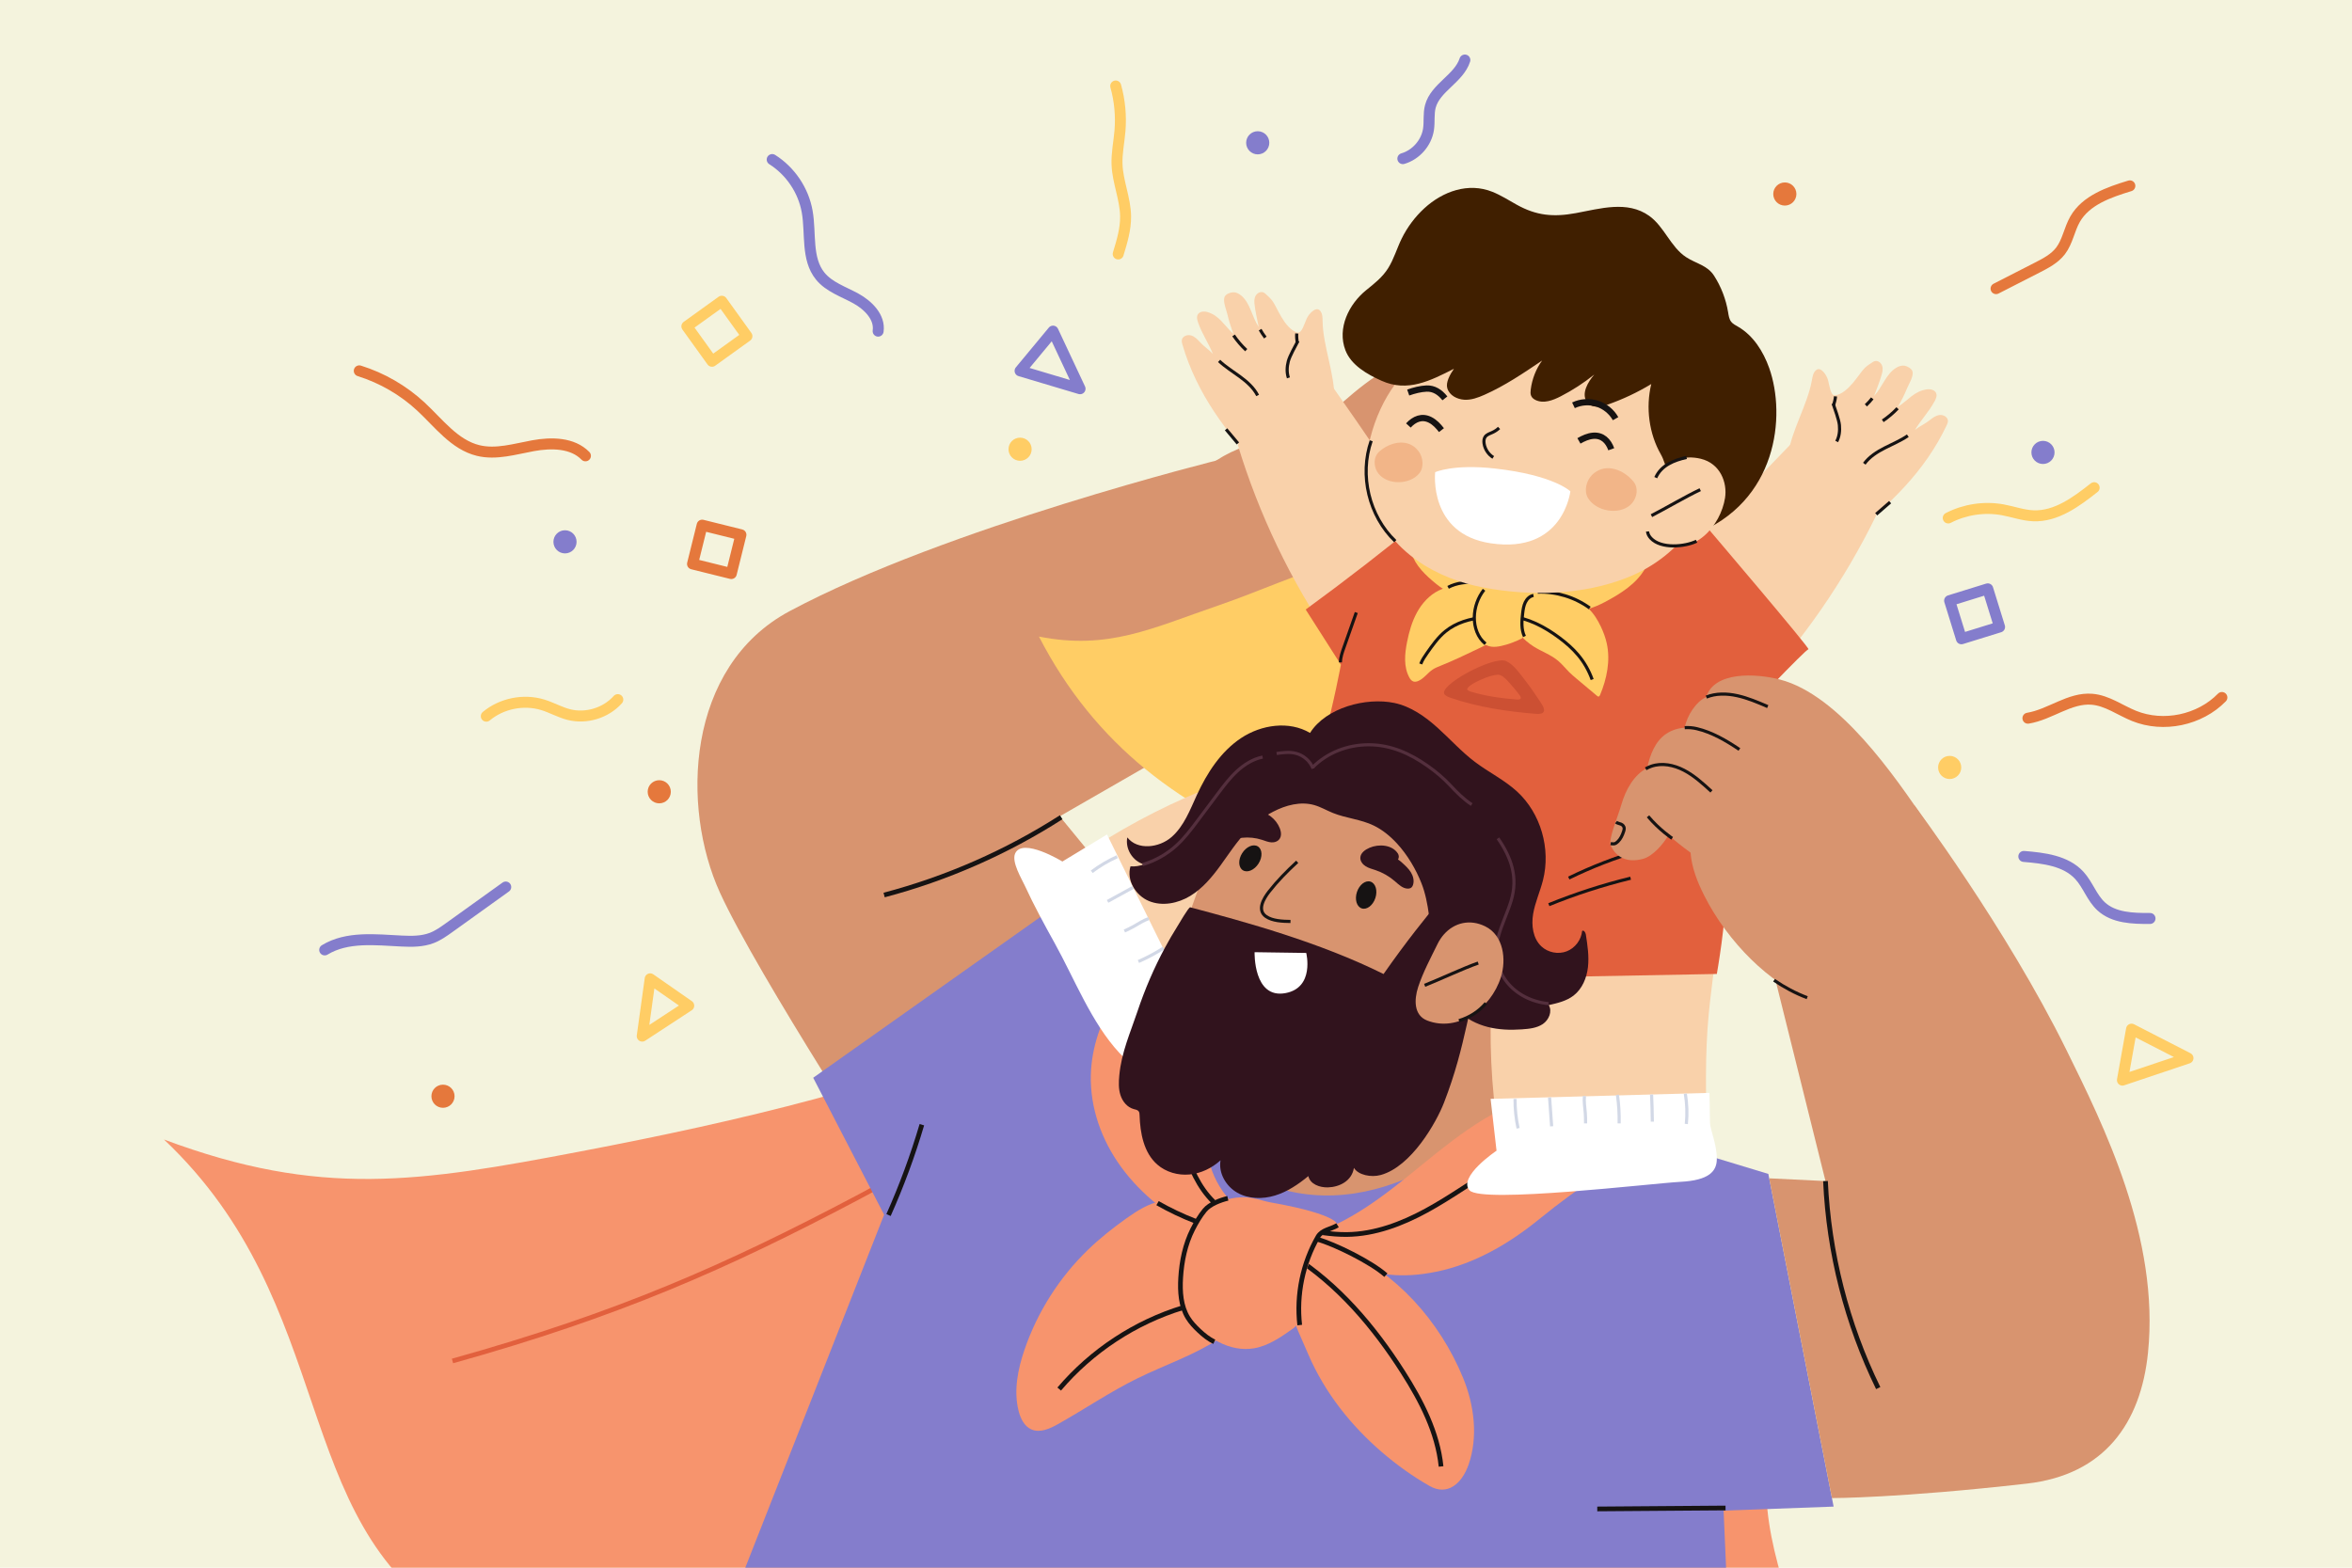 <svg xmlns="http://www.w3.org/2000/svg" xmlns:xlink="http://www.w3.org/1999/xlink" x="0" y="0" version="1.1" viewBox="0 0 750 500" style="enable-background:new 0 0 750 500" xml:space="preserve"><g id="BACKGROUND"><rect style="fill:#f4f3dd" width="750" height="500"/></g><g id="OBJECTS"><g><defs><rect id="SVGID_1_" width="750" height="500"/></defs><clipPath id="SVGID_00000008855317126595976820000006679506028568489102_"><use xlink:href="#SVGID_1_" style="overflow:visible"/></clipPath><g style="clip-path:url(#SVGID_00000008855317126595976820000006679506028568489102_)"><g><path style="fill:#f7946d" d="M333.01,326.056c-48.642,19.966-96.616,31.4-147.971,41.192 c-51.356,9.792-82.836,14.859-132.75-3.811c55.972,52.836,39.522,121.402,92.364,153.634 c16.816,10.257,35.939,14.708,53.384,23.552c18.963,9.613,35.533,24.194,53.754,35.461 c32.654,20.191,71.295,29.366,107.61,22.042c15.635-3.153,30.596-9.236,46.085-13.093c29.109-7.249,155.908,6.852,185.03,15.594 c10.858-39.225-36.505-99.584-25.647-138.809c4.757-17.186,0.499-34.447-6.005-50.545c-9.194-22.758-14.818-48.63-37.057-62.35 c-25.189-15.54-56.207-16.076-83.203-27.008c-6.163-2.495-12.172-5.39-18.48-7.49c-10.258-3.414-23.371-6.708-34.199-5.983 c-8.626,0.577-17.278,4.217-25.436,6.879C351.156,318.366,342.084,322.331,333.01,326.056z"/><path style="fill:none;stroke:#e2603d;stroke-width:1.5;stroke-miterlimit:10" d="M144.292,434.072 c52.869-14.752,87.372-30.025,129.12-52.085c10.904-5.762,21.531-12.117,31.631-19.201"/><g><path style="fill:#d8946f" d="M389.285,146.522c0,0-87.576,21.668-137.536,48.42c-32.993,17.667-34.679,62.425-22.146,89.819 c12.042,26.321,56.118,93.844,56.118,93.844l96.428-64.345l-44.232-53.899l84.211-48.453"/><path style="fill:#d8946f" d="M375,159.694c11.479-16.027,22.582-17.874,36.882-21.443c2.297-0.573,4.625-1.13,6.731-2.211 c2.421-1.242,4.444-3.121,6.452-4.957c8.666-7.924,18.14-15.733,29.582-18.373c1.741-0.402,3.577-0.675,5.298-0.196 c1.721,0.479,3.292,1.888,3.454,3.667c0.137,1.51-0.723,2.921-1.649,4.12c-5.529,7.163-14.512,11.332-19.09,19.138 c11.028-7.105,22.49-14.379,35.461-16.342c2.434-0.368,5.013-0.526,7.269,0.458c2.256,0.984,4.044,3.423,3.534,5.831 c-0.421,1.988-2.184,3.368-3.855,4.524c-8.196,5.669-29.636,19.355-29.636,19.355s24.248-7.944,33.405-11.259 c6.244-2.261,13.541-4.435,19.19-0.944c1.347,0.833,2.605,2.178,2.509,3.759c-0.106,1.746-1.755,2.935-3.241,3.857 c-10.67,6.624-41.12,21.517-41.121,21.517c4.265-2.086,9.504-2.924,13.997-4.445c6.883-2.33,13.894-4.127,20.682-6.793 c1.627-0.639,3.273-1.31,5.013-1.48c1.74-0.17,3.625,0.235,4.85,1.483c2.008,2.045,1.499,5.59-0.215,7.887 c-1.714,2.297-4.311,3.726-6.659,5.371c-2.637,1.847-35.482,16.352-36.87,20.827c-0.303,0.976,1.119,1.627,2.071,2 c7.239,2.836,14.99,5.402,20.234,11.142c1.63,1.784,3.022,4.025,2.885,6.438c-0.197,3.483-3.606,6.08-7.052,6.624 c-3.446,0.545-6.925-0.447-10.302-1.323c-7.842-2.036-15.547-2.309-23.639-2.649c-8.63-0.362-17.301-0.369-25.89,0.639 c-9.791,1.149-19.823,3.592-29.345,1.039"/><path style="fill:none;stroke:#161313;stroke-linejoin:round;stroke-miterlimit:10" d="M458.266,190.872 c-6.741-4.77-14.354-8.302-22.349-10.368c-4.782-1.236-9.904-1.938-14.614-0.451"/><path style="fill:none;stroke:#161313;stroke-linejoin:round;stroke-miterlimit:10" d="M466.07,169.182 c1.713-0.714,3.426-1.427,5.139-2.141"/><path style="fill:none;stroke:#161313;stroke-linejoin:round;stroke-miterlimit:10" d="M454.084,153.134 c1.071-0.5,2.141-0.999,3.212-1.499"/><path style="fill:none;stroke:#161313;stroke-linejoin:round;stroke-miterlimit:10" d="M440.16,140.276 c1.858-0.995,3.715-1.991,5.573-2.986"/><path style="fill:none;stroke:#161313;stroke-linejoin:round;stroke-miterlimit:10" d="M426.856,146.906 c-4.405,8.057-10.284,15.304-17.259,21.276"/><path style="fill:none;stroke:#161313;stroke-linejoin:round;stroke-miterlimit:10" d="M413.83,216.734 c3.474-0.976,7.099-1.413,10.705-1.29"/><path style="fill:none;stroke:#161313;stroke-width:1.5;stroke-linejoin:round;stroke-miterlimit:10" d="M338.39,260.651 c-17.38,11.137-36.507,19.541-56.465,24.809"/></g><path style="fill:#d8946f" d="M484.679,304.123l-80.122,7.016c-1.044-0.816-20.439,7.215-21.125,7.443 c-0.686,0.229-10.513,21.255-10.513,21.255s0.914,30.168,34.477,51.376c33.562,21.207,75.684-24.01,75.684-24.01l-7.14-48.621 L484.679,304.123z"/><path style="fill:#847dcc" d="M555.198,609.206l-5.64-128.691l-29.146-115l-40.402-10.893c0,0-33.954,35.772-72.151,24.454 s-18.156-60.875-18.156-60.875l-37.388-40.296l-93.003,65.838l22.613,43.678l-87.219,221.785H555.198z"/><path style="fill:#847dcc" d="M488.924,484.018l95.776-3.503L563.88,374.411c0,0-40.013-12.141-52.745-15.999 c-12.733-3.858-31.124-3.79-31.124-3.79"/><g><path style="fill:#f7946d" d="M397.791,387.658c-8.57-5.691-13.172-15.101-13.074-24.335 c0.105-9.919,3.064-20.424,6.256-29.732c0.83-2.421,1.733-4.828,2.818-7.147c0.745-1.593,2.924-3.96,3.234-5.582 c0.367-1.916-0.364-1.816-2.297-3.056c-1.712-1.097-3.391-2.245-5.037-3.439c-6.921-5.024-12.728-10.448-16.141-18.46 c0.201,0.472-7.814,8.193-8.486,8.977c-3.081,3.596-5.953,7.383-8.457,11.406c-4.664,7.493-8.081,15.901-8.682,24.777 c-0.697,10.278,2.444,20.666,8.492,29.591s14.941,16.391,25.289,21.767"/><path style="fill:#f7946d" d="M499.375,349.839l-4.931-1.254c-15.306,2.553-28.216,12.482-40.24,22.292 c-12.023,9.81-24.461,20.131-39.552,23.744c4.166,3.514,9.236,5.695,14.162,7.904c9.907,4.441,18.555,5.24,29.211,3.07 c12.225-2.489,23.293-9.017,32.832-16.787c6.277-5.113,12.815-9.905,19.581-14.35c6.594-4.332,12.797-8.644,20.75-9.732 c2.039-0.279,2.261-0.079,4.066,1.002C522.653,358.179,513.948,351.692,499.375,349.839z"/><path style="fill:#f7946d" d="M407.956,400.5c-0.137,11.359,4.988,21.649,9.291,31.608 c5.304,12.274,13.723,22.703,23.382,31.016c4.762,4.098,9.876,7.768,15.244,10.823c5.63,3.204,10.266-0.643,12.425-6.819 c3.089-8.836,1.806-18.977-1.728-27.607c-7.522-18.367-21.602-33.816-38.695-41.114c-5.696-2.432-11.539-4.897-17.645-5.011"/><path style="fill:none;stroke:#161313;stroke-width:1.5;stroke-linejoin:round;stroke-miterlimit:10" d="M412.087,400.428 c14.577,9.183,26.009,22.673,35.271,37.2c5.87,9.207,11.061,19.225,12.164,30.089"/><path style="fill:#f7946d" d="M392.187,390.274c-2.565-1.826-5.305-3.407-8.17-4.715c-4.184-1.91-8.82-3.247-13.362-2.524 c-4.251,0.677-8.007,3.082-11.514,5.578c-4.284,3.049-8.416,6.326-12.197,9.98c-9.12,8.812-16.114,19.809-20.228,31.805 c-2.16,6.298-3.533,13.142-1.911,19.599c0.603,2.398,1.802,4.895,4.064,5.895c2.759,1.22,5.914-0.221,8.542-1.702 c8.491-4.784,16.582-10.29,25.328-14.592c8.675-4.267,17.982-7.344,26.059-12.656c4.342-2.856,8.501-6.702,9.579-11.786"/><path style="fill:none;stroke:#161313;stroke-width:1.5;stroke-linejoin:round;stroke-miterlimit:10" d="M337.756,443.027 c10.339-12.181,24.226-21.312,39.507-25.977c3.85-1.175,7.843-2.079,11.865-1.908"/><path style="fill:#f7946d" d="M405.574,383.575c-2.125-0.361-4.171-1.102-6.295-1.469c-6.635-1.144-13.803,1.756-17.776,7.191 c-4.35,5.951-4.689,13.833-4.862,21.202c-0.043,1.826-0.081,3.688,0.448,5.437c0.488,1.612,1.435,3.044,2.462,4.378 c4.813,6.253,12.537,11.043,20.315,9.717c4.608-0.786,8.591-3.566,12.402-6.272c0.33-0.234,0.668-0.477,0.882-0.82 c0.341-0.544,0.309-1.233,0.281-1.874c-0.445-10.264,3.994-17.397,7.483-26.498 C438.016,389.773,412.288,384.716,405.574,383.575z"/><path style="fill:none;stroke:#161313;stroke-width:1.5;stroke-linejoin:round;stroke-miterlimit:10" d="M414.452,422.619 c-1.11-9.689,0.962-19.716,5.823-28.171c1.245-2.166,4.094-2.38,6.24-3.659"/><path style="fill:none;stroke:#161313;stroke-width:1.5;stroke-linejoin:round;stroke-miterlimit:10" d="M391.533,382.188 c-2.434,0.588-5.734,1.825-7.387,3.82c-1.451,1.752-2.781,4.023-3.813,6.061c-2.423,4.785-3.524,10.171-3.842,15.496 c-0.261,4.362,0.028,8.976,2.286,12.682c0.954,1.566,2.223,2.904,3.55,4.151c1.478,1.388,3.065,2.695,4.891,3.543"/><path style="fill:none;stroke:#161313;stroke-width:1.5;stroke-linejoin:round;stroke-miterlimit:10" d="M369.112,383.735 c3.872,2.202,7.905,4.121,12.057,5.735"/><path style="fill:none;stroke:#161313;stroke-width:1.5;stroke-linejoin:round;stroke-miterlimit:10" d="M420.192,395.298 c5.333,1.487,16.937,7.172,21.731,11.406"/><path style="fill:none;stroke:#161313;stroke-width:1.5;stroke-linejoin:round;stroke-miterlimit:10" d="M375.477,348.068 c-1.263,5.969,0.16,12.169,2.027,17.977c2.031,6.316,4.72,12.648,9.478,17.272"/><path style="fill:none;stroke:#161313;stroke-width:1.5;stroke-linejoin:round;stroke-miterlimit:10" d="M421.903,393.194 c2.527,0.343,5.075,0.571,7.626,0.539c8.904-0.11,17.501-3.381,25.32-7.642c7.819-4.261,15.042-9.528,22.689-14.09 c12.276-7.323,25.646-12.809,39.528-16.22"/></g><path style="fill:none;stroke:#161313;stroke-width:1.5;stroke-linejoin:round;stroke-miterlimit:10" d="M509.332,481.263 c13.635-0.101,27.269-0.202,40.904-0.303"/><path style="fill:none;stroke:#161313;stroke-width:1.5;stroke-linejoin:round;stroke-miterlimit:10" d="M283.33,387.526 c4.177-9.353,7.731-18.984,10.63-28.809"/></g><g><g><path style="fill:#ffcd65" d="M466.951,177.993c-12.919-4.158-26.871-2.599-39.905,1.115 c-13.033,3.714-25.479,9.506-38.327,13.919c-21.453,7.368-35.286,14.376-57.422,10.004 c17.855,34.651,45.835,55.458,81.684,68.719c12.107,4.478,24.757,6.904,37.212,10.058c11.835,2.997,23.526,6.662,35.012,10.976 c4.339-16.423,19.776-25.772,30.13-38.631c15.28-18.979,19.231-45.532,21.389-70.639"/><path style="fill:#f9d1aa" d="M542.477,262.043c1.115,9.345,4.021,18.43,4.771,27.811c0.898,11.248-1.33,22.477-2.39,33.711 c-1.227,13.003-0.887,26.098-0.547,39.155l-65.594,4.287c-5.419-29.868-4.344-60.898,3.128-90.32"/><path style="fill:#f9d1aa" d="M461.187,288.683c-7.928,5.07-14.844,11.64-22.964,16.396 c-9.737,5.703-20.817,8.582-31.393,12.516c-12.242,4.553-23.884,10.557-35.492,16.544l-32.4-57.194 c24.535-17.875,52.941-30.409,82.683-36.483"/><g><path style="fill:#fff" d="M545.107,348.564l-69.789,1.913l1.892,16.529c0,0-12.432,8.335-8.607,12.638 c3.825,4.303,58.175-2.231,67.26-2.709c9.085-0.478,11.594-3.334,11.594-7.332c0-4.769-2.19-9.404-2.19-11.635 C545.266,355.736,545.107,348.564,545.107,348.564z"/><path style="fill:none;stroke:#d2d8e6;stroke-miterlimit:10" d="M483.114,350.498c-0.026,3.146,0.301,6.295,0.974,9.369"/><path style="fill:none;stroke:#d2d8e6;stroke-miterlimit:10" d="M494.129,350.03c0.218,3.065,0.436,6.13,0.654,9.196"/><path style="fill:none;stroke:#d2d8e6;stroke-miterlimit:10" d="M505.244,349.572c-0.193,1.805,0.131,3.619,0.27,5.428 c0.084,1.097,0.1,2.198,0.088,3.299"/><path style="fill:none;stroke:#d2d8e6;stroke-miterlimit:10" d="M515.766,349.19c0.426,3.013,0.608,6.064,0.543,9.109"/><path style="fill:none;stroke:#d2d8e6;stroke-miterlimit:10" d="M526.652,349.106c0.129,2.872,0.208,5.751,0.238,8.632"/><path style="fill:none;stroke:#d2d8e6;stroke-miterlimit:10" d="M537.416,348.829c0.529,3.185,0.637,6.44,0.319,9.654"/></g><g><path style="fill:#f9d1aa" d="M457.566,171.511c-10.71-16.413-21.704-32.64-32.976-48.671l-29.908,19.009 c6.752,22.204,16.899,43.372,29.981,62.542"/><g><path style="fill:#f9d1aa" d="M425.472,127c0.156-7.681-3.601-16.739-3.719-24.421c-0.02-1.28,0.002-2.727-0.93-3.619 c-1.255-1.201-3.429,1.066-4.164,2.694c-0.714,1.581-1.551,4.707-2.905,4.452c-4.28-1.349-6.518-8.217-8.064-10.213 c-0.628-0.811-1.441-1.545-2.205-2.239c-0.831-0.756-1.833-0.611-2.603,0.07c-0.799,0.707-0.986,1.897-0.879,2.95 c0.281,2.782,0.85,4.904,1.377,7.608c-2.193-3.182-2.613-7.544-5.593-10.029c-0.718-0.598-1.609-1.067-2.549-1.035 c-0.931,0.032-2.347,0.582-2.714,1.414c-0.663,1.507,0.53,4.138,0.878,5.652c0.493,2.139,1.158,4.228,1.963,6.273 c-2.983-2.705-4.427-5.852-8.304-7.022c-1.098-0.331-2.515-0.223-3.098,0.752c-0.482,0.807-0.184,1.83,0.13,2.714 c1.266,3.564,3.267,6.389,4.688,9.896c-1.345-1.466-2.761-2.288-4.105-3.754c-0.81-0.883-1.679-1.804-2.835-2.149 c-1.156-0.345-2.663,0.157-2.947,1.313c-0.133,0.54,0.017,1.105,0.174,1.639c4.578,15.64,13.919,27.884,25.047,39.915"/><path style="fill:none;stroke:#161313;stroke-linejoin:round;stroke-miterlimit:10" d="M390.965,136.922 c1.257,1.502,2.514,3.005,3.771,4.507"/><path style="fill:none;stroke:#161313;stroke-linejoin:round;stroke-miterlimit:10" d="M388.743,115.106 c2.012,1.909,4.405,3.375,6.645,5.019c2.241,1.644,4.391,3.54,5.646,5.998"/><path style="fill:none;stroke:#161313;stroke-linejoin:round;stroke-miterlimit:10" d="M393.359,106.981 c1.165,1.705,2.52,3.285,4.033,4.701"/><path style="fill:none;stroke:#161313;stroke-linejoin:round;stroke-miterlimit:10" d="M401.824,105.135 c0.492,0.878,1.048,1.72,1.661,2.521"/><path style="fill:none;stroke:#161313;stroke-linejoin:round;stroke-miterlimit:10" d="M413.506,106.362 c-0.072,0.98-0.003,1.97,0.204,2.931"/><path style="fill:none;stroke:#161313;stroke-linejoin:round;stroke-miterlimit:10" d="M413.876,108.778 c-0.824,1.598-2.602,4.7-3.058,6.435c-0.455,1.735-0.549,3.604,0.034,5.302"/></g></g><g><path style="fill:#f9d1aa" d="M531.474,183.767c13.174-14.509,26.599-28.791,40.268-42.835l26.52,23.506 c-10.183,20.855-23.555,40.149-39.507,57.005"/><g><path style="fill:#f9d1aa" d="M570.212,144.901c1.063-7.609,6.206-15.958,7.54-23.524c0.222-1.261,0.43-2.693,1.492-3.426 c1.43-0.987,3.217,1.596,3.685,3.32c0.454,1.674,0.786,4.893,2.163,4.856c4.44-0.655,7.737-7.081,9.579-8.808 c0.748-0.701,1.668-1.297,2.532-1.862c0.94-0.614,1.907-0.313,2.559,0.482c0.677,0.824,0.673,2.029,0.401,3.052 c-0.718,2.703-1.615,4.708-2.564,7.294c2.669-2.795,3.775-7.035,7.111-9.016c0.803-0.477,1.758-0.799,2.681-0.619 c0.914,0.179,2.226,0.946,2.456,1.826c0.417,1.593-1.178,4.002-1.762,5.442c-0.826,2.034-1.813,3.991-2.932,5.883 c3.374-2.199,5.298-5.077,9.311-5.618c1.137-0.153,2.518,0.178,2.94,1.233c0.349,0.873-0.108,1.836-0.558,2.659 c-1.815,3.319-4.238,5.791-6.196,9.029c1.56-1.235,3.088-1.822,4.648-3.057c0.939-0.744,1.943-1.516,3.139-1.673 c1.196-0.157,2.604,0.577,2.702,1.764c0.046,0.555-0.192,1.088-0.431,1.591c-6.997,14.717-18.159,25.328-31.052,35.445"/><path style="fill:none;stroke:#161313;stroke-linejoin:round;stroke-miterlimit:10" d="M602.713,160.162 c-1.479,1.284-2.958,2.569-4.437,3.853"/><path style="fill:none;stroke:#161313;stroke-linejoin:round;stroke-miterlimit:10" d="M608.361,138.973 c-2.289,1.566-4.884,2.635-7.356,3.903c-2.473,1.268-4.896,2.8-6.525,5.029"/><path style="fill:none;stroke:#161313;stroke-linejoin:round;stroke-miterlimit:10" d="M605.09,130.22 c-1.421,1.499-3.009,2.845-4.726,4.004"/><path style="fill:none;stroke:#161313;stroke-linejoin:round;stroke-miterlimit:10" d="M597.025,127.057 c-0.625,0.788-1.307,1.533-2.039,2.226"/><path style="fill:none;stroke:#161313;stroke-linejoin:round;stroke-miterlimit:10" d="M585.296,126.418 c-0.084,0.979-0.309,1.946-0.666,2.862"/><path style="fill:none;stroke:#161313;stroke-linejoin:round;stroke-miterlimit:10" d="M584.548,128.745 c0.561,1.708,1.825,5.053,2,6.838c0.175,1.786-0.029,3.646-0.874,5.23"/></g></g><path style="fill:#e2603d" d="M544.427,168.286l-21.614,11.697c0,0-24.96,3.082-40.388,2.983 c-15.428-0.099-19.695-8.083-19.695-8.083l-8.362-9.933c-12.409,10.193-25.086,20.017-38.011,29.455l11.223,17.596 c0,0-2.308,12.401-5.236,22.904c-0.411,1.475-0.764,2.956-1.07,4.413l-26.59,7.132l42.342,61.614l14.258-8.41 c0,0,3.224,1.663,8.89,2.394c5.665,0.731,15.145,0,15.145,0l-0.707,9.948l72.846-1.358c0,0,3.077-17.362,2.764-26.317 c-0.198-5.652-3.036-14.723-5.104-20.648c-0.166-2.795-0.093-5.732,0.409-7.428c1.098-3.708,9.925-27.708,9.925-27.708 s20.393-21.496,21.22-21.462C577.497,207.108,544.427,168.286,544.427,168.286z"/><g><path style="fill:#ffcd65" d="M473.845,190.675c-6.086,0.637-11.141-0.585-15.902-4.464c-3.288-2.679-6.57-5.732-7.849-9.775 c3.388-1.213,6.583-2.962,9.43-5.162c3.538,3.96,7.085,7.93,11.045,11.467c1.819,1.624,3.819,3.202,6.203,3.714"/><path style="fill:#ffcd65" d="M489.462,193.781c7.903,2.442,14.926,2.148,22.258-1.746 c5.063-2.689,10.216-5.876,12.974-10.902c-4.174-2.497-7.952-5.655-11.15-9.32c-5.73,4.323-11.475,8.656-17.656,12.307 c-2.838,1.676-5.904,3.244-9.2,3.298"/><path style="fill:#ffcd65" d="M481.62,197.528c1.535,3.557,4.17,6.629,7.452,8.687c2.561,1.606,5.508,2.616,7.814,4.571 c1.253,1.062,2.272,2.367,3.435,3.527c0.807,0.805,1.681,1.538,2.554,2.27c2.131,1.787,4.262,3.574,6.393,5.361 c0.13,0.109,0.277,0.225,0.447,0.219c0.265-0.008,0.423-0.291,0.525-0.536c2.158-5.174,3.328-10.943,2.126-16.418 c-0.402-1.832-1.062-3.6-1.86-5.297c-1.016-2.161-2.282-4.245-4.036-5.865c-2.92-2.695-6.954-3.881-10.912-4.233 c-3.958-0.352-7.939,0.044-11.913,0.075"/><path style="fill:#ffcd65" d="M478.639,189.582c-3.239-1.086-6.506-2.171-9.896-2.596c-3.39-0.425-6.95-0.152-10.008,1.371 c-2.982,1.485-5.313,4.081-6.909,7.005s-2.505,6.174-3.154,9.441c-0.747,3.757-1.118,7.865,0.709,11.231 c0.303,0.559,0.707,1.123,1.311,1.322c0.504,0.167,1.061,0.047,1.551-0.159c1.815-0.763,2.96-2.571,4.603-3.657 c0.791-0.523,1.683-0.868,2.563-1.222c4.013-1.615,7.918-3.485,11.819-5.355c2.096-1.004,4.206-2.017,6.083-3.388 c0.411-0.3,0.854-0.813,0.594-1.251"/><path style="fill:none;stroke:#161313;stroke-linejoin:round;stroke-miterlimit:10" d="M453.044,211.758 c0.466-1.271,1.252-2.395,2.029-3.503c1.74-2.48,3.511-4.994,5.864-6.903c3.397-2.757,7.793-4.053,12.154-4.404"/><path style="fill:none;stroke:#161313;stroke-linejoin:round;stroke-miterlimit:10" d="M507.703,216.737 c-1.003-2.835-2.516-5.489-4.445-7.797c-1.737-2.079-3.799-3.867-5.966-5.492c-4.686-3.514-10.077-6.357-15.905-6.946"/><path style="fill:#ffcd65" d="M485.609,192.048l3.659-2.536c-1.852-2.891-5.012-4.907-8.414-5.367 c-1.068-0.145-2.179-0.139-3.194,0.224c-1.005,0.359-1.858,1.047-2.628,1.785c-2.245,2.152-3.979,4.885-4.71,7.908 c-0.731,3.023-0.413,6.334,1.112,9.045c0.625,1.111,1.478,2.141,2.623,2.7c1.929,0.94,4.218,0.373,6.283-0.21 c2.619-0.74,5.05-2.027,5.05-2.027S485.688,194.982,485.609,192.048z"/><path style="fill:none;stroke:#161313;stroke-linejoin:round;stroke-miterlimit:10" d="M473.221,188.099 c-1.95,2.49-3.056,5.629-3.097,8.791c-0.041,3.165,1.086,6.479,3.569,8.442"/><path style="fill:none;stroke:#161313;stroke-linejoin:round;stroke-miterlimit:10" d="M488.998,189.91 c-1.151,0.178-2.092,1.111-2.617,2.194c-0.525,1.083-0.698,2.309-0.843,3.512c-0.299,2.482-0.486,5.128,0.579,7.37"/><path style="fill:none;stroke:#161313;stroke-linejoin:round;stroke-miterlimit:10" d="M490.337,188.862 c5.886-0.223,11.83,1.589,16.59,5.057"/><path style="fill:none;stroke:#161313;stroke-linejoin:round;stroke-miterlimit:10" d="M461.765,187.325 c2.719-1.46,5.916-1.712,9.002-1.685c0.996,0.009,2.047,0.06,2.886,0.596"/></g><path style="fill:#cc5033" d="M491.17,223.862c-1.54-2.365-3.144-4.69-4.88-6.915c-1.619-2.075-3.56-4.969-6.031-6.103 c-3.959-1.818-22.304,8.051-19.52,10.741c0.511,0.494,1.193,0.764,1.866,0.994c8.831,3.012,17.955,4.339,27.222,5.105 c2.685,0.222,3.185-0.967,1.783-3.143C491.463,224.314,491.317,224.088,491.17,223.862z"/><path style="fill:#e2603d" d="M484.297,221.358c-0.837-1.094-1.707-2.17-2.648-3.201c-0.877-0.961-1.931-2.3-3.259-2.835 c-2.126-0.857-11.869,3.562-10.366,4.812c0.276,0.23,0.642,0.358,1.003,0.467c4.736,1.434,9.619,2.096,14.574,2.503 c1.436,0.118,1.696-0.425,0.934-1.431C484.457,221.567,484.377,221.463,484.297,221.358z"/><path style="fill:none;stroke:#161313;stroke-linejoin:round;stroke-miterlimit:10" d="M554.668,229.455 c-4.237,4.1-8.686,7.982-13.323,11.625"/><path style="fill:none;stroke:#161313;stroke-linejoin:round;stroke-miterlimit:10" d="M427.415,211.263 c0.043-1.637,0.594-3.213,1.14-4.757c1.312-3.715,2.624-7.429,3.936-11.144"/><path style="fill:none;stroke:#161313;stroke-linejoin:round;stroke-miterlimit:10" d="M434.626,267.375 c4.227,8.935,8.665,17.746,13.309,26.42"/><path style="fill:none;stroke:#161313;stroke-linejoin:round;stroke-miterlimit:10" d="M493.891,288.543 c8.47-3.446,17.192-6.271,26.073-8.447"/><path style="fill:none;stroke:#161313;stroke-linejoin:round;stroke-miterlimit:10" d="M500.243,280.049 c7.247-3.548,14.798-6.477,22.542-8.745"/><path style="fill:none;stroke:#161313;stroke-linejoin:round;stroke-miterlimit:10" d="M433.681,254.589 c4.383,6.907,8.037,14.277,10.882,21.948"/><g><path style="fill:#fff" d="M383.888,328.762L353,266.151l-14.228,8.623c0,0-12.765-7.814-15.078-2.541 c-1.181,2.696,2.101,8.061,3.154,10.354c2.869,6.249,6.184,12.301,9.515,18.312c6.294,11.355,11.663,25.277,20.558,34.891 c1.237,1.338,2.63,2.579,4.294,3.322c6.39,2.853,9.283-4.019,14.195-6.278C377.438,331.902,383.888,328.762,383.888,328.762z"/><path style="fill:none;stroke:#d2d8e6;stroke-miterlimit:10" d="M356.238,273.243c-2.869,1.29-5.594,2.903-8.106,4.798"/><path style="fill:none;stroke:#d2d8e6;stroke-miterlimit:10" d="M361.263,283.056c-2.694,1.478-5.388,2.957-8.082,4.435"/><path style="fill:none;stroke:#d2d8e6;stroke-miterlimit:10" d="M366.322,292.964c-1.72,0.578-3.233,1.63-4.819,2.512 c-0.962,0.535-1.956,1.009-2.961,1.458"/><path style="fill:none;stroke:#d2d8e6;stroke-miterlimit:10" d="M371.064,302.365c-2.56,1.646-5.256,3.085-8.05,4.298"/><path style="fill:none;stroke:#d2d8e6;stroke-miterlimit:10" d="M375.687,312.221c-2.555,1.317-5.138,2.591-7.743,3.822"/><path style="fill:none;stroke:#d2d8e6;stroke-miterlimit:10" d="M380.434,321.885c-2.673,1.811-5.586,3.269-8.638,4.322"/></g></g><g><path style="fill:#f9d1aa" d="M544.495,140.453c-2.85-11.669-11.127-22.648-20.539-29.776 c-10.861-8.226-30.382-13.097-44.175-9.391c-15.513,4.169-25.947,9.188-34.999,21.396c-6.796,9.166-11.397,24.414-8.003,35.443 c5.717,18.579,22.483,26.642,36.014,29.212c15.106,2.869,31.854,2.572,46.287-3.195c17.075-6.823,29.628-23.324,25.731-42.282 C544.715,141.389,544.609,140.921,544.495,140.453z"/><path style="fill:#401f00" d="M564.158,117.382c-1.886-5.308-5.09-10.39-9.969-13.206c-0.764-0.441-1.586-0.842-2.135-1.532 c-0.681-0.855-0.827-2.003-1.005-3.081c-0.68-4.106-2.202-8.081-4.444-11.588c-2.168-3.391-5.714-3.86-8.931-5.957 c-4.971-3.242-6.963-9.752-11.803-13.187c-6.975-4.95-15.64-2.277-23.393-0.855c-7.071,1.298-12.516,0.846-18.908-2.733 c-2.526-1.414-4.981-2.981-7.668-4.059c-7.706-3.092-15.841-0.139-21.705,5.24c-2.99,2.743-5.473,6.079-7.256,9.723 c-1.507,3.078-2.451,6.44-4.273,9.359c-1.794,2.874-4.361,4.89-6.97,6.99c-5.59,4.5-9.369,12.201-6.668,19.231 c1.82,4.738,6.903,7.652,11.541,9.725c8.312,3.715,15.52-0.013,23.061-3.832c-1.341,1.923-2.641,4.382-2.129,6.168 c0.685,2.386,3.199,3.555,5.405,3.702c2.207,0.147,4.373-0.651,6.433-1.563c6.463-2.859,12.457-6.908,18.417-10.938 c-1.938,2.626-3.214,5.874-3.64,9.265c-0.082,0.652-0.129,1.344,0.111,1.944c0.267,0.67,0.847,1.111,1.444,1.395 c2.566,1.222,5.499,0.101,8.033-1.202c3.737-1.921,7.315-4.245,10.668-6.928c-2.032,2.384-4.168,6.035-2.393,8.67 c1.462,2.173,4.417,1.702,6.718,0.896c4.787-1.677,9.434-3.871,13.857-6.543c-1.835,7.508-0.697,15.884,3.044,22.415 c3.742,6.531,3.849,24.452,10.637,25.592C566.841,160.166,569.559,132.582,564.158,117.382z"/><path style="fill:none;stroke:#161313;stroke-linejoin:round;stroke-miterlimit:10" d="M478.018,136.487 c-0.592,0.571-1.28,1.042-2.027,1.386c-0.878,0.405-1.903,0.688-2.434,1.496c-0.393,0.599-0.422,1.369-0.316,2.078 c0.27,1.807,1.367,3.474,2.92,4.438"/><path style="fill:none;stroke:#161313;stroke-width:2;stroke-linejoin:round;stroke-miterlimit:10" d="M503.483,140.617 c1.408-0.803,2.921-1.504,4.537-1.635c2.976-0.242,4.826,1.677,5.776,4.298"/><path style="fill:none;stroke:#161313;stroke-width:2;stroke-linejoin:round;stroke-miterlimit:10" d="M459.649,137.186 c-0.994-1.28-2.124-2.507-3.567-3.246c-2.658-1.361-5.1-0.296-6.98,1.763"/><path style="fill:#fff" d="M457.64,150.601c0,0,5.74-2.659,19.005-1.178c18.872,2.107,24.106,7.277,24.106,7.277 s-2.211,20.029-25.382,16.579C455.414,170.307,457.64,150.601,457.64,150.601z"/><g><path style="fill:#f9d1aa" d="M529.837,150.254c2.557-3.426,7.17-5.206,12.459-3.946c6.302,1.501,8.546,7.653,7.779,12.508 c-1.376,8.711-9.596,18.722-20.71,14.697c-4.194-1.519-5.296-4.771-4.71-8.277c0.674-4.026,2.32-8.226,3.669-12.122 C528.686,152.072,529.197,151.111,529.837,150.254z"/><path style="fill:none;stroke:#161313;stroke-linejoin:round;stroke-miterlimit:10" d="M542.164,156.182 c-4.4,2.046-11.267,6.093-15.559,8.288"/><path style="fill:none;stroke:#161313;stroke-linejoin:round;stroke-miterlimit:10" d="M540.999,172.616 c-3.78,1.813-11.352,2.499-14.571-0.95c-0.57-0.61-1.003-1.357-1.063-2.156"/><path style="fill:none;stroke:#161313;stroke-linejoin:round;stroke-miterlimit:10" d="M537.811,145.894 c-3.983,0.885-8.062,2.481-9.83,6.445"/></g><path style="fill:none;stroke:#161313;stroke-linejoin:round;stroke-miterlimit:10" d="M437.247,140.577 c-3.817,10.993-0.697,24.017,7.675,32.018"/><path style="fill:#f2b588" d="M452.329,143.895c-3.044-4.03-8.308-3.125-11.824-0.438c-0.498,0.38-0.98,0.797-1.354,1.316 c-1.33,1.844-0.934,4.686,0.52,6.417c2.997,3.569,9.854,3.418,12.858-0.164c1.631-1.945,1.29-5.119-0.154-7.068 C452.361,143.937,452.345,143.916,452.329,143.895z"/><path style="fill:#f2b588" d="M507.726,151.424c3.83-3.747,9.209-1.966,12.473,1.408c0.462,0.478,0.902,0.991,1.213,1.594 c1.104,2.144,0.24,5.063-1.559,6.65c-3.708,3.271-10.878,2.029-13.463-2.203c-1.404-2.298-0.544-5.574,1.277-7.391 C507.686,151.463,507.706,151.444,507.726,151.424z"/><path style="fill:none;stroke:#161313;stroke-width:2;stroke-linejoin:round;stroke-miterlimit:10" d="M501.741,129.27 c2.333-1.113,5.092-1.302,7.556-0.52c2.464,0.783,4.607,2.53,5.871,4.785"/><path style="fill:none;stroke:#161313;stroke-width:2;stroke-linejoin:round;stroke-miterlimit:10" d="M449.045,125.199 c1.855-0.648,3.881-1.19,5.849-1.272c2.32-0.097,4.264,1.112,5.849,3.13"/></g></g><g><path style="fill:#d8946f" d="M658.886,334.776c-19.122-38.785-48.39-77.895-48.39-77.895l-44.793,53.859l16.405,65.949 l-17.953-0.874l20.013,101.986c0,0,21.365,0.017,62.14-4.617c24.761-2.814,36.33-19.286,38.636-41.694 C688.717,394.838,670.763,358.866,658.886,334.776z"/><g><g><path style="fill:#d8946f" d="M525.253,244.947L525.253,244.947c0.864-4.161,2.56-8.544,6.036-10.885 c1.781-1.199,3.837-1.838,5.925-1.969c0.698-3.851,3.707-8.406,6.803-9.719c2.619-8.347,15.925-7.623,23.577-5.638 c18.879,4.896,36.54,30.701,46.673,45.652l-37.991,55.814c-11.535-4.369-25.176-17.321-32.889-32.671 c-2.125-4.228-3.952-8.849-4.31-13.597c-2.419-1.753-4.773-3.608-7.057-5.559l-0.001,0.001 c-1.698,2.939-4.985,6.711-8.104,7.554c-5.043,1.363-8.532-0.474-10.257-4.19c-0.921-1.984,2.214-9.09,3.346-13.062 C518.381,251.851,521.08,247.051,525.253,244.947z"/><path style="fill:none;stroke:#161313;stroke-linejoin:round;stroke-miterlimit:10" d="M563.693,225.361 c-3.176-1.365-6.377-2.739-9.711-3.472c-3.333-0.733-6.849-0.792-9.876,0.438"/><path style="fill:none;stroke:#161313;stroke-linejoin:round;stroke-miterlimit:10" d="M554.656,239.031 c-4.211-2.825-8.723-5.474-13.609-6.629c-1.253-0.296-2.55-0.407-3.835-0.323"/><path style="fill:none;stroke:#161313;stroke-linejoin:round;stroke-miterlimit:10" d="M545.743,252.407 c-2.74-2.509-5.518-5.046-8.755-6.734c-3.237-1.688-7.038-2.461-10.463-1.276c-0.613,0.212-1.198,0.48-1.755,0.798"/><path style="fill:none;stroke:#161313;stroke-linejoin:round;stroke-miterlimit:10" d="M533.207,267.375 c0,0-4.148-2.77-7.696-7.015"/><path style="fill:none;stroke:#161313;stroke-linejoin:round;stroke-miterlimit:10" d="M576.276,318.202 c-3.711-1.406-7.261-3.285-10.573-5.568"/><path style="fill:none;stroke:#161313;stroke-linejoin:round;stroke-miterlimit:10" d="M515.318,262.212 c0.458,0.367,1.054,0.425,1.582,0.642c0.528,0.217,1.035,0.699,1.021,1.444c-0.006,0.29-0.091,0.585-0.183,0.871 c-0.386,1.196-0.943,2.391-1.776,3.196c-0.833,0.804-1.218,0.889-2.358,0.706"/></g></g><path style="fill:none;stroke:#161313;stroke-width:1.5;stroke-linejoin:round;stroke-miterlimit:10" d="M582.108,376.69 c1.025,22.884,6.793,45.536,16.814,66.03"/></g><g><path style="fill:#d8946f" d="M453.098,259.069c-8.718-8.858-22.15-11.858-35.16-11.98c-9.942-0.093-19.546,3.7-25.47,11.931 c-2.928,4.069-5.251,9.01-6.658,13.824c-1.482,5.071-3.5,9.987-5.262,15.007c-4.63,13.19-10.987,30.093-1.458,42.642 c14.198,18.698,44.357,17.893,61.096,5.02c13.76-10.582,23.952-30.344,23.527-47.876 C463.458,277.128,459.827,265.906,453.098,259.069z"/><path style="fill:#31131d" d="M467.355,277.906c0,0-12.082,12.586-26.171,32.75c-20.428-10.147-43.961-16.589-61.649-21.279 c-0.48-0.127-3.751,5.531-4.141,6.154c-1.36,2.168-2.648,4.381-3.865,6.632c-3.525,6.523-6.456,13.363-8.81,20.394 c-2.301,6.874-5.101,13.02-5.801,20.434c-0.199,2.111-0.273,4.286,0.377,6.304c0.65,2.018,2.152,3.871,4.198,4.426 c0.583,0.158,1.257,0.247,1.611,0.737c0.247,0.341,0.266,0.791,0.279,1.212c0.185,5.737,1.327,11.964,5.643,15.749 c2.774,2.432,6.613,3.516,10.286,3.173c3.673-0.343,7.158-2.047,9.891-4.525c-0.709,4.071,1.744,8.295,5.338,10.333 c3.594,2.038,8.07,2.108,12.023,0.905c3.953-1.203,7.453-3.569,10.639-6.201c0.568,2.578,3.599,3.677,6.237,3.603 c3.673-0.103,7.616-2.018,8.298-6.218c1.367,2.27,5.454,3.116,8.539,2.27c9.816-2.691,17.768-16.84,20.173-23.045 c7.255-18.717,7.649-30.995,13.591-50.181c1.375-4.44,2.75-8.881,4.125-13.321C475.794,287.835,467.355,277.906,467.355,277.906 z"/><path style="fill:none;stroke:#161313;stroke-linejoin:round;stroke-miterlimit:10" d="M413.648,274.863 c-3.25,2.992-6.372,6.171-9.007,9.56c-1.67,2.148-3.885,5.849-0.938,7.888c2.052,1.42,5.256,1.546,7.804,1.581"/><g><path style="fill:#31131d" d="M445.394,268.943c3.469,3.748,6.172,8.423,7.895,12.805 c4.932,12.542,0.953,30.604,11.579,40.608c5.676,5.343,12.904,6.487,20.396,5.953c2.325-0.166,4.764-0.395,6.698-1.697 c1.934-1.302,3.103-4.047,1.899-6.043c2.781-0.627,5.66-1.298,7.916-3.042c2.756-2.13,4.195-5.616,4.588-9.077 c0.393-3.461-0.141-6.952-0.674-10.394c-0.101-0.655-0.65-1.525-1.188-1.138c-0.266,2.856-2.258,5.481-4.937,6.506 c-2.679,1.025-5.915,0.399-8.019-1.549c-2.74-2.538-3.286-6.727-2.66-10.408c0.626-3.681,2.223-7.124,3.138-10.744 c2.526-9.993-0.672-21.299-8.265-28.27c-4.04-3.71-9.074-6.143-13.449-9.451c-4.288-3.242-7.894-7.285-11.889-10.88 c-3.996-3.596-8.563-6.827-13.825-7.924c-8.972-1.872-21.801,1.494-26.858,9.566c-6.672-3.947-15.535-2.648-21.992,1.642 c-6.456,4.291-10.838,11.089-14.083,18.129c-2.206,4.787-4.112,9.969-8.083,13.434c-3.971,3.465-10.878,4.284-14.106,0.117 c-0.745,3.64,1.741,7.642,5.333,8.588c-1.375,0.519-2.86,0.742-4.327,0.649c-1.33,4.392,1.666,9.328,5.913,11.067 c4.246,1.74,9.244,0.736,13.164-1.651c3.919-2.386,6.929-5.999,9.626-9.711c2.698-3.712,5.181-7.615,8.387-10.898 c2.447-2.506,5.293-4.621,8.399-6.239c4.03-2.1,8.765-3.362,13.134-2.113c2.054,0.587,3.916,1.696,5.896,2.499 c4.224,1.715,8.95,2.029,13.049,4.025C440.761,264.621,443.227,266.601,445.394,268.943z"/><path style="fill:none;stroke:#542f3d;stroke-miterlimit:10" d="M493.809,320.103c-10.993-1.063-18.999-10.115-16.074-21.188 c1.052-3.982,2.931-7.7,4.128-11.641c2.259-7.436,0.066-13.702-4.202-19.899"/><path style="fill:none;stroke:#542f3d;stroke-miterlimit:10" d="M364.343,275.747c4.014-1.185,7.753-3.295,10.842-6.119 c2.54-2.323,4.622-5.094,6.688-7.848c2.155-2.873,4.311-5.747,6.467-8.62c1.89-2.52,3.795-5.055,6.109-7.192 c2.315-2.137,5.088-3.875,8.176-4.503"/><path style="fill:none;stroke:#542f3d;stroke-miterlimit:10" d="M407.085,240.312c2.054-0.279,4.17-0.556,6.176-0.036 c2.443,0.632,4.536,2.491,5.452,4.842"/><path style="fill:none;stroke:#542f3d;stroke-miterlimit:10" d="M418.553,244.758c4.723-4.779,11.302-7.246,17.979-7.221 c6.996,0.027,13.065,2.774,18.689,6.729c0.072,0.051,0.144,0.101,0.215,0.152c2.53,1.792,4.913,3.809,7.029,6.079 c2.079,2.23,4.262,4.433,6.826,6.108"/></g><g><path style="fill:#d8946f" d="M460.496,297.943c3.245-3.619,8.164-4.92,13.103-2.493c5.885,2.892,6.786,10.595,5,16.226 c-3.205,10.103-13.766,17.601-23.509,13.809c-4.265-1.66-4.199-6.6-2.878-10.66c1.519-4.663,4.032-9.361,6.188-13.751 C458.976,299.9,459.683,298.849,460.496,297.943z"/><path style="fill:none;stroke:#161313;stroke-linejoin:round;stroke-miterlimit:10" d="M471.37,307.155 c-4.766,1.655-12.385,5.252-17.077,7.103"/><path style="fill:none;stroke:#161313;stroke-linejoin:round;stroke-miterlimit:10" d="M465.229,325.526 c3.402-1.015,6.444-2.983,8.599-5.563"/></g><path style="fill:#161313" d="M438.568,286.431c-0.779,2.354-2.723,3.828-4.343,3.292c-1.62-0.536-2.302-2.879-1.523-5.233 c0.779-2.354,2.723-3.828,4.343-3.292C438.665,281.734,439.347,284.077,438.568,286.431z"/><path style="fill:#161313" d="M401.324,275.414c-1.326,2.095-3.57,3.053-5.012,2.141c-1.442-0.913-1.535-3.351-0.209-5.446 c1.326-2.095,3.57-3.053,5.012-2.141C402.557,270.881,402.65,273.319,401.324,275.414z"/><path style="fill:#31131d" d="M449.912,278.235c-0.725-1.186-1.77-2.136-2.801-3.069c-0.416-0.377-0.844-0.755-1.322-1.044 c0.359-0.513,0.336-1.317-0.02-1.876c-1.844-2.894-6.145-3.105-9.034-1.868c-1.404,0.602-2.895,1.644-2.959,3.171 c-0.047,1.129,0.748,2.148,1.708,2.745c0.96,0.597,2.079,0.868,3.149,1.231c2.234,0.757,4.32,1.948,6.108,3.487 c1.243,1.069,2.522,2.382,4.161,2.405c0.436,0.006,0.894-0.096,1.215-0.392c0.231-0.213,0.372-0.507,0.468-0.806 C451.01,280.897,450.637,279.421,449.912,278.235z"/><path style="fill:#31131d" d="M407.588,263.108c-1.498-2.675-4.8-4.977-7.679-3.671c-0.555,0.252-0.992,0.897-0.994,1.523 c-0.505-0.039-1.02,0.025-1.526,0.093c-1.252,0.17-2.523,0.345-3.681,0.898c-1.157,0.553-2.205,1.545-2.581,2.872 c-0.085,0.3-0.134,0.622-0.074,0.929c0.084,0.426,0.371,0.774,0.697,1.02c1.228,0.925,2.863,0.587,4.344,0.428 c2.13-0.229,4.3-0.003,6.353,0.663c0.983,0.319,1.956,0.741,2.979,0.805c1.023,0.064,2.146-0.312,2.7-1.263 C408.878,266.119,408.316,264.409,407.588,263.108z"/><path style="fill:#fff" d="M400.06,303.692l16.469,0.241c0,0,2.763,11.073-6.624,12.81 C399.612,318.647,400.06,303.692,400.06,303.692z"/></g></g></g><g><path style="fill:none;stroke:#e5783c;stroke-width:3.5;stroke-linecap:round;stroke-linejoin:round;stroke-miterlimit:10" d="M114.564,118.279c7.291,2.279,14.061,6.206,19.661,11.402c5.696,5.285,10.697,12.163,18.245,14.006 c5.742,1.402,11.695-0.471,17.51-1.529c5.815-1.058,12.576-1.007,16.701,3.225"/><path style="fill:none;stroke:#e5783c;stroke-width:3.5;stroke-linecap:round;stroke-linejoin:round;stroke-miterlimit:10" d="M646.66,229.064c7.072-1.156,13.297-6.636,20.439-6.046c4.825,0.398,8.932,3.512,13.422,5.323 c9.378,3.783,20.931,1.355,27.992-5.884"/><path style="fill:none;stroke:#e5783c;stroke-width:3.5;stroke-linecap:round;stroke-linejoin:round;stroke-miterlimit:10" d="M679.161,59.277c-6.692,2.044-14.007,4.569-17.476,10.646c-1.84,3.224-2.369,7.142-4.622,10.092 c-1.88,2.461-4.733,3.948-7.491,5.358c-4.359,2.228-8.718,4.455-13.076,6.683"/><path style="fill:none;stroke:#847dcc;stroke-width:3.5;stroke-linecap:round;stroke-linejoin:round;stroke-miterlimit:10" d="M246.236,50.887c5.802,3.649,9.956,9.819,11.154,16.568c1.244,7.009-0.332,15.079,4.161,20.601 c2.836,3.487,7.386,4.954,11.328,7.113c3.942,2.159,7.784,5.995,7.138,10.443"/><path style="fill:none;stroke:#847dcc;stroke-width:3.5;stroke-linecap:round;stroke-linejoin:round;stroke-miterlimit:10" d="M103.542,302.965c7.169-4.371,16.225-3.229,24.611-2.823c3.21,0.156,6.518,0.166,9.519-0.986c2.049-0.787,3.858-2.08,5.641-3.36 c5.986-4.296,11.972-8.591,17.957-12.887"/><path style="fill:none;stroke:#847dcc;stroke-width:3.5;stroke-linecap:round;stroke-linejoin:round;stroke-miterlimit:10" d="M645.351,273.154c6.371,0.523,13.377,1.342,17.703,6.049c2.731,2.971,3.985,7.13,6.951,9.868 c4.033,3.723,10.097,3.899,15.586,3.864"/><path style="fill:none;stroke:#ffcd65;stroke-width:3.5;stroke-linecap:round;stroke-linejoin:round;stroke-miterlimit:10" d="M355.776,27.431c1.298,4.651,1.759,9.534,1.353,14.345c-0.301,3.577-1.077,7.13-0.933,10.717 c0.223,5.564,2.644,10.88,2.729,16.448c0.063,4.114-1.153,8.127-2.357,12.062"/><path style="fill:none;stroke:#ffcd65;stroke-width:3.5;stroke-linecap:round;stroke-linejoin:round;stroke-miterlimit:10" d="M621.25,165.202c5.283-2.731,11.475-3.664,17.329-2.612c3.294,0.592,6.496,1.793,9.841,1.919 c7.265,0.273,13.649-4.462,19.358-8.963"/><path style="fill:none;stroke:#ffcd65;stroke-width:3.5;stroke-linecap:round;stroke-linejoin:round;stroke-miterlimit:10" d="M155.07,228.421c4.907-4.089,11.92-5.498,18.026-3.62c2.841,0.874,5.463,2.397,8.346,3.121c5.532,1.388,11.763-0.527,15.561-4.782"/><path style="fill:none;stroke:#847dcc;stroke-width:3.5;stroke-linecap:round;stroke-linejoin:round;stroke-miterlimit:10" d="M467.111,19.149c-1.911,5.915-9.394,8.767-10.997,14.773c-0.635,2.378-0.227,4.912-0.599,7.345 c-0.661,4.316-3.987,8.109-8.18,9.328"/><rect x="623.406" y="189.595" transform="matrix(0.955 -0.296 0.296 0.955 -29.783 195.038)" style="fill:none;stroke:#847dcc;stroke-width:3.5;stroke-linecap:round;stroke-linejoin:round;stroke-miterlimit:10" width="12.734" height="12.734"/><rect x="222.159" y="168.694" transform="matrix(0.971 0.241 -0.241 0.971 48.84 -49.846)" style="fill:none;stroke:#e5783c;stroke-width:3.5;stroke-linecap:round;stroke-linejoin:round;stroke-miterlimit:10" width="12.734" height="12.734"/><rect x="221.667" y="98.753" transform="matrix(0.584 0.812 -0.812 0.584 180.9 -141.592)" style="fill:none;stroke:#ffcd65;stroke-width:3.5;stroke-linecap:round;stroke-linejoin:round;stroke-miterlimit:10" width="13.718" height="13.718"/><polygon style="fill:none;stroke:#ffcd65;stroke-width:3.5;stroke-linecap:round;stroke-linejoin:round;stroke-miterlimit:10" points="219.622 320.75 207.326 312.191 204.791 330.46"/><polygon style="fill:none;stroke:#847dcc;stroke-width:3.5;stroke-linecap:round;stroke-linejoin:round;stroke-miterlimit:10" points="335.786 105.612 325.281 118.279 344.404 123.987"/><polygon style="fill:none;stroke:#ffcd65;stroke-width:3.5;stroke-linecap:round;stroke-linejoin:round;stroke-miterlimit:10" points="679.701 328.241 676.794 344.493 697.698 337.477"/><path style="fill:#847dcc" d="M183.855,172.813c0,2.038-1.652,3.69-3.69,3.69c-2.038,0-3.69-1.652-3.69-3.69 c0-2.038,1.652-3.69,3.69-3.69C182.203,169.122,183.855,170.775,183.855,172.813z"/><circle style="fill:#847dcc" cx="401.06" cy="45.543" r="3.69"/><circle style="fill:#847dcc" cx="651.461" cy="144.296" r="3.69"/><circle style="fill:#e5783c" cx="569.142" cy="61.878" r="3.69"/><circle style="fill:#e5783c" cx="210.219" cy="252.529" r="3.69"/><circle style="fill:#ffcd65" cx="621.706" cy="244.772" r="3.69"/><circle style="fill:#ffcd65" cx="325.281" cy="143.277" r="3.69"/><circle style="fill:#e5783c" cx="141.26" cy="349.633" r="3.69"/></g></g></svg>